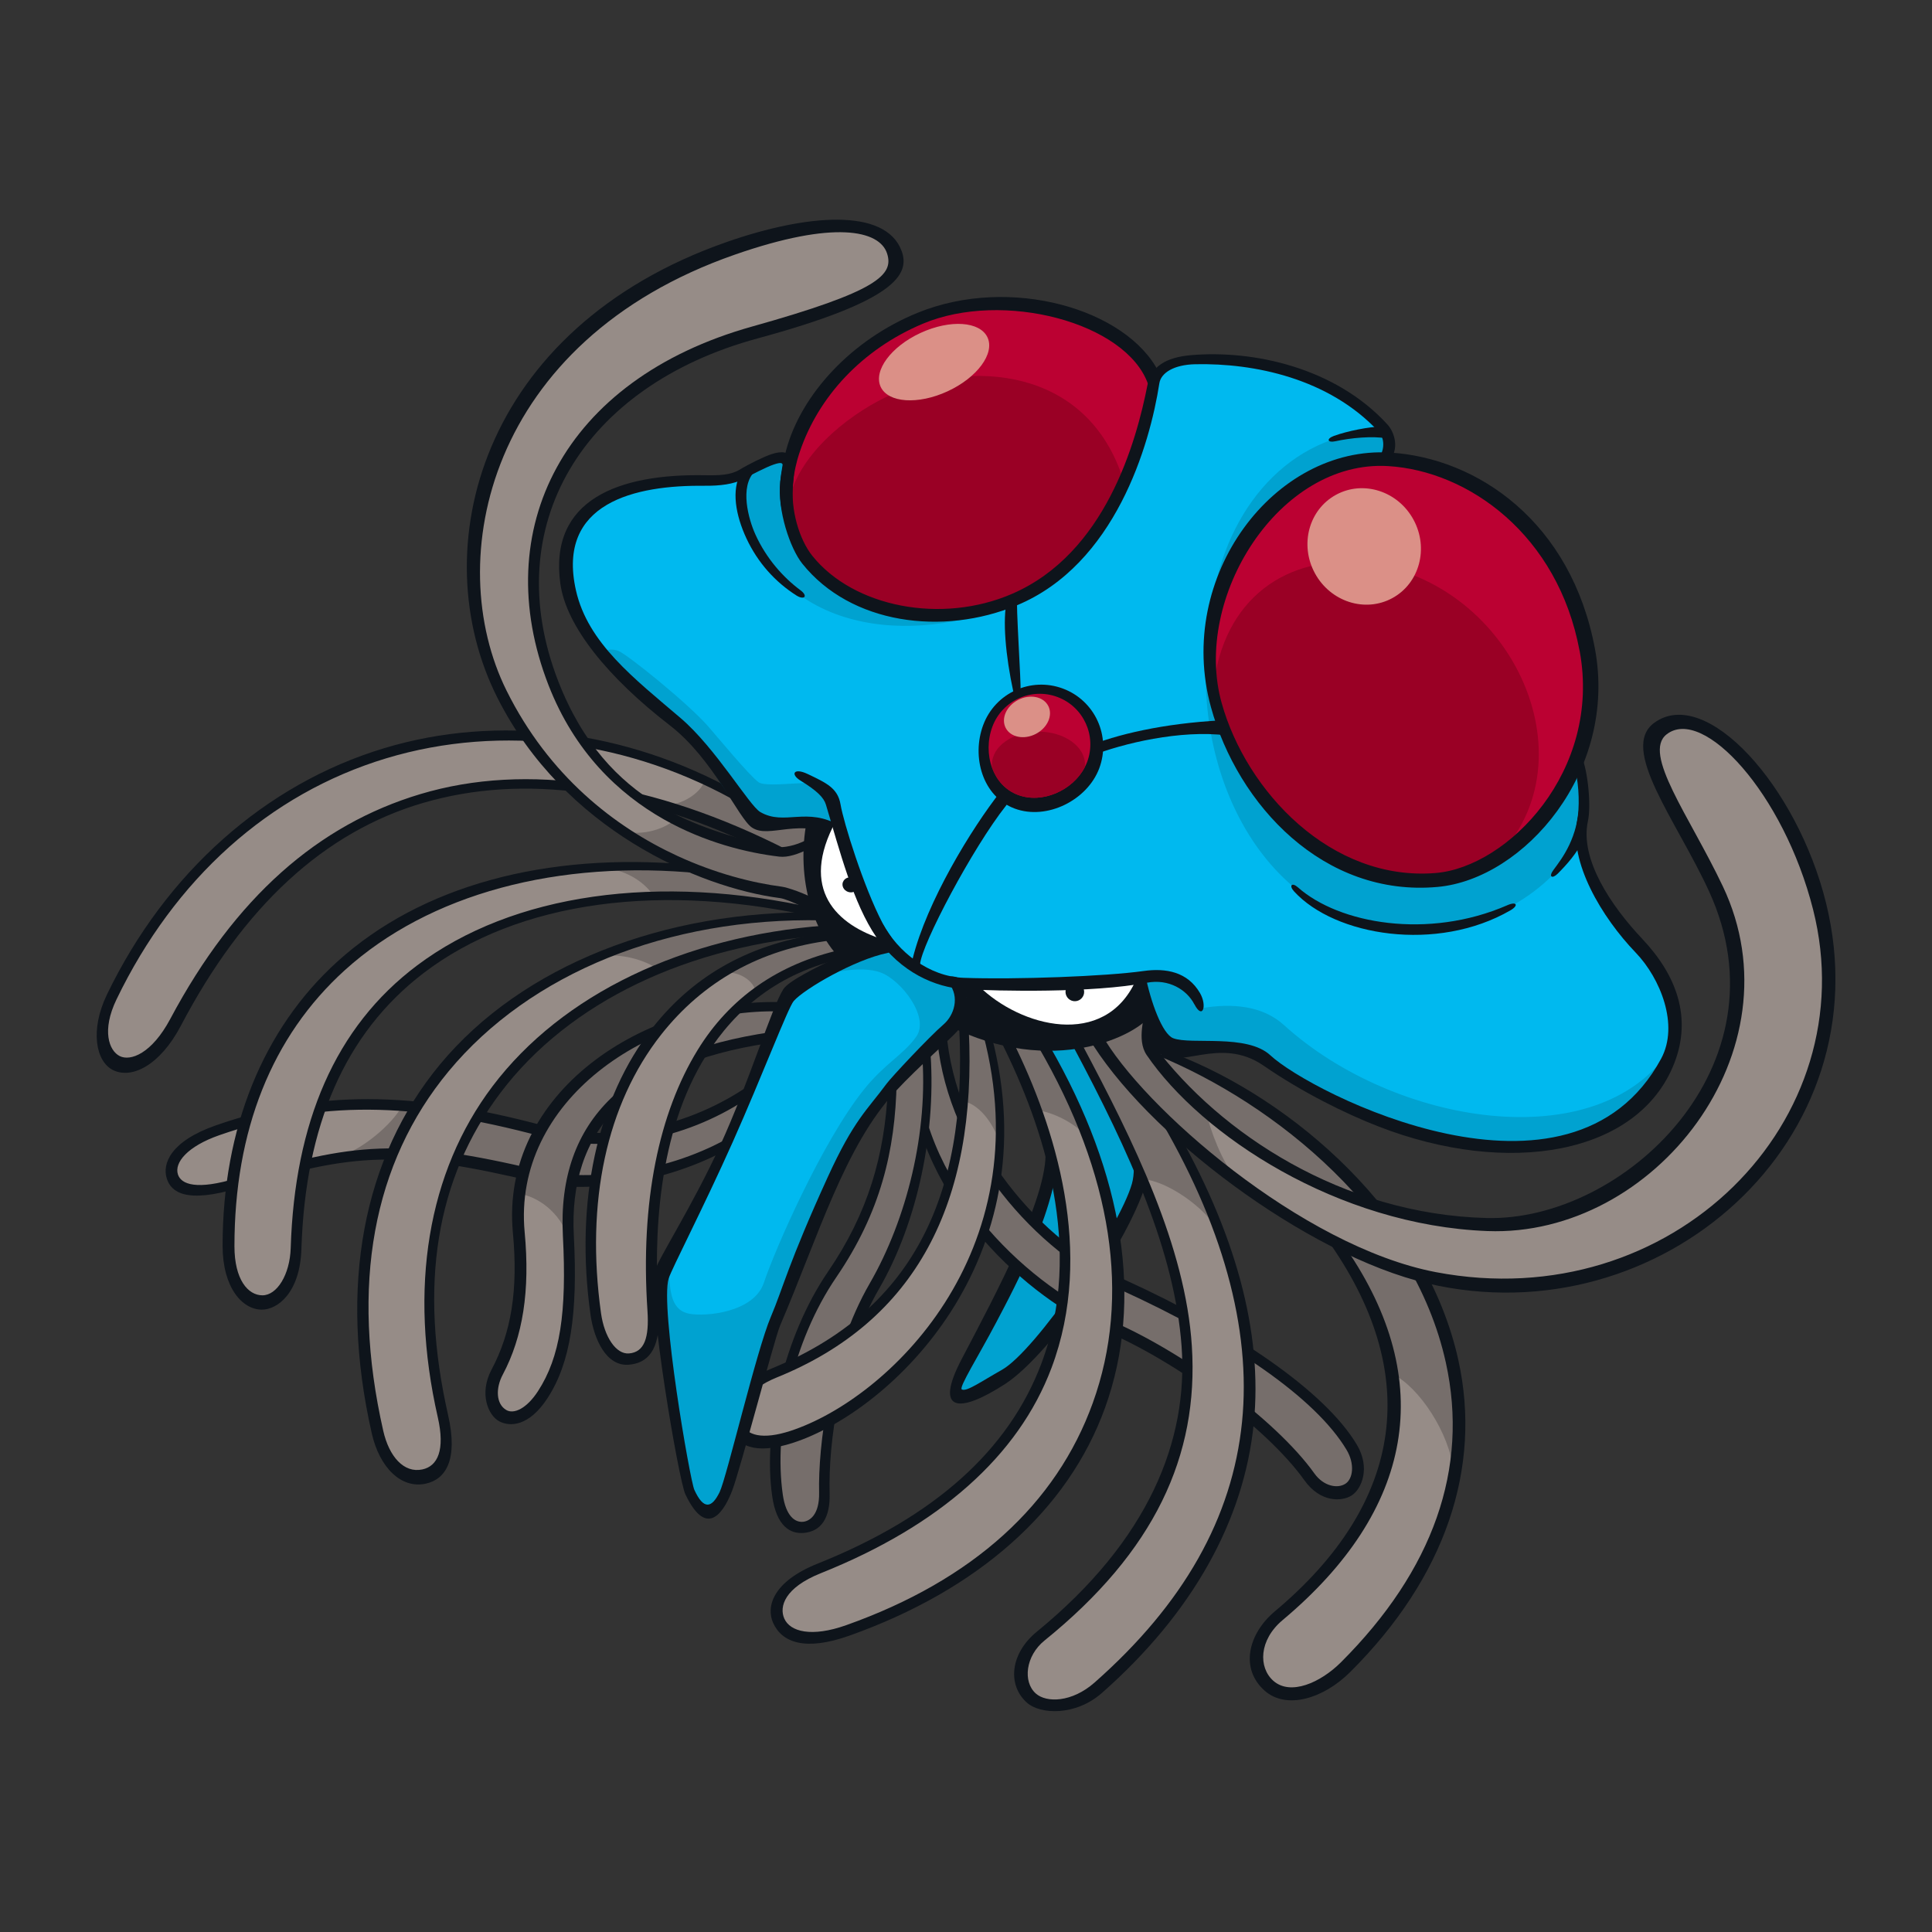 <svg width="800" height="800" viewBox="0 0 800 800" fill="none" xmlns="http://www.w3.org/2000/svg">
<rect x="0" y="0" width="800" height="800" fill="#333333" stroke="none"/>
<g clip-path="url(#clip0_42_64970)">
<path d="M588.367 528.104C598.655 546.986 604.785 567.189 604.549 587.352C604.115 625.53 586.416 665.226 552.653 694.436C540.492 704.941 528.015 701.984 523.423 695.421C518.831 688.858 517.648 679.771 531.307 667.492C556.93 644.491 577.625 614.611 577.625 584.711C577.625 554.811 565.149 529.859 553.973 515.076C567.691 522.053 577.053 525.503 588.387 528.104H588.367Z" fill="#968C87"/>
<path d="M576.62 568.963C587.46 574.225 600.272 593.265 601.908 609.368C606.697 588.219 604.214 558.773 588.446 527.907C575.969 524.3 561.502 518.703 554.604 515.096C561.502 525.286 574.314 549.588 576.62 568.963Z" fill="#766E6B"/>
<path d="M427.554 420.075C420.735 426.304 425.84 438.051 432.64 474.474C435.931 492.154 411.727 536.955 398.167 562.853C386.794 584.593 396.827 585.618 416.221 573.063C435.497 560.587 471.192 509.085 475.725 485.295C479.49 465.546 464.392 437.065 459.859 426.875C455.326 416.685 440.602 408.171 427.554 420.075Z" fill="#0E141B"/>
<path d="M434.926 419.307C426.845 423.762 437.488 436.297 438.316 473.332C438.887 498.265 420.183 533.013 412.614 547.382C405.065 561.731 396.925 574.542 398.266 575.33C400.158 576.454 406.425 571.96 414.881 567.21C428.678 559.464 463.426 508.652 468.708 490.145C473.025 475.047 458.893 438.387 452.27 428.748C445.963 419.544 442.455 415.149 434.886 419.307H434.926Z" fill="#00A2D0"/>
<path d="M389.554 429.004C387.662 431.152 380.113 440.238 377.748 443.55C381.157 489.828 419.513 530.845 452.014 545.942C488.694 562.991 524.901 586.604 543.842 614.119C546.799 618.415 554.21 618.75 557.817 616.898C561.423 615.045 564.833 606.865 560.694 600.598C541.457 571.368 490.212 541.724 461.534 530.47C425.327 516.259 391.387 463.91 389.573 429.004H389.554Z" fill="#766E6B"/>
<path d="M376.388 444.633C380.409 497.889 426.924 538.294 456.863 550.849C486.428 563.267 524.271 590.742 540.157 612.995C546.759 622.258 555.708 621.844 559.748 619.203C563.808 616.542 567.573 607.831 561.818 598.173C548.652 576.137 511.656 550.849 465.87 529.996C431.457 514.307 395.585 474.06 391.82 426.697L388.135 430.797C392.885 478.061 429.506 518.348 463.978 534.057C509.39 554.752 544.651 578.68 557.58 600.341C561.049 606.155 560.28 612.305 557.127 614.374C553.816 616.542 548.021 615.399 544.256 610.117C528.173 587.569 488.734 558.93 458.854 546.395C429.052 533.879 382.636 494.223 379.679 440.947L376.388 444.633Z" fill="#0E141B"/>
<path d="M369.607 449.521C367.4 475.144 358.274 509.616 344.241 528.085C330.207 546.553 315.642 592.536 323.033 623.342C324.511 629.492 328.887 632.547 332.651 632.212C338.072 631.719 340.949 627.284 341.284 619.164C342.506 588.613 348.676 555.856 362.472 532.204C376.269 508.552 387.228 467.851 383.286 435.33L369.627 449.561L369.607 449.521Z" fill="#766E6B"/>
<path d="M367.617 451.354C366.276 478.377 359.476 502.265 342.901 526.508C324.373 553.648 315.878 592.28 319.741 619.46C321.535 632.074 327.271 635.287 332.967 634.735C339.786 634.084 343.827 628.881 343.531 618.376C342.96 597.936 347.473 562.301 364.089 533.505C379.856 506.207 388.154 468.049 385.08 433.359L381.788 435.863C384.508 468.62 375.481 504.886 360.127 531.455C343.255 560.645 338.742 599.158 339.175 617.981C339.372 627.245 335.273 629.886 332.513 630.142C329.123 630.458 325.398 627.698 324.137 618.888C320.333 592.221 328.079 555.56 346.31 528.853C364.581 502.088 370.731 476.504 371.283 447.886L367.577 451.335L367.617 451.354Z" fill="#0E141B"/>
<path d="M567.435 498.343C542.029 467.714 507.872 443.983 475.784 433.951C484.003 448.083 522.753 485.532 567.435 498.343Z" fill="#766E6B"/>
<path d="M416.162 430.166C434.098 465.723 455.424 530.528 429.131 575.526C409.323 609.447 382.734 631.522 333.873 651.744C324.354 655.686 320.727 664.89 322.048 670.133C323.368 675.376 332.691 680.441 342.743 677.367C399.566 659.963 442.179 623.066 455.424 580.789C472.512 526.251 460.016 480.603 430.452 431.329L416.162 430.186V430.166Z" fill="#968C87"/>
<path d="M429.21 459.732C435.359 460.225 445.727 465.152 450.142 471.065C446.2 460.974 438.079 441.5 431.91 431.882L415.906 429.162C420.34 437.539 426.746 451.336 429.21 459.712V459.732Z" fill="#766E6B"/>
<path d="M429.88 433.3C460.686 486.32 468.354 536.994 452.507 580.907C437.409 622.791 402.956 654.287 350.39 672.952C336.002 678.057 327.172 675.652 324.768 670.232C322.58 665.324 324.807 657.46 339.885 651.429C389.022 631.778 421.661 602.903 435.399 566.44C453.374 518.683 436.976 466.649 419.394 431.191L414.546 431.349C432.127 466.433 449.097 517.107 431.22 564.588C417.719 600.459 387.031 628.073 338.505 647.487C319.958 654.918 317.16 665.344 320.116 671.967C323.762 680.146 333.4 683.793 351.652 677.308C404.888 658.406 442.258 625.412 457.592 582.878C473.577 538.59 465.377 486.497 434.689 433.222L429.919 433.3H429.88Z" fill="#0E141B"/>
<path d="M444.899 430.994C463.623 461.88 490.882 522.31 491.552 561.414C492.38 610.689 462.933 655.312 430.117 678.037C421.582 683.95 421.898 697.097 425.524 701.039C431.674 707.74 442.593 708.45 452.468 700.704C495.139 667.217 522.713 610.137 517.175 562.085C513.883 533.505 505.999 504.926 483.333 463.87L465.594 446.782L457.71 427.723L444.899 431.014V430.994Z" fill="#968C87"/>
<path d="M473.557 488.31C482.919 489.059 498.687 499.387 504.856 510.228C500.422 498.402 489.325 473.765 483.412 464.895C477.006 459.219 459.524 439.509 453.611 429.91L445.963 431.388C456.055 451.098 466.659 472.543 473.557 488.31Z" fill="#766E6B"/>
<path d="M549.44 513.085C588.741 568.115 582.139 621.765 527.917 667.197C516.84 676.48 513.351 690.908 523.64 700.053C532.568 707.996 547.903 703.502 559.117 692.327C598.458 653.143 613.714 607.89 603.878 563.227C590.574 502.777 535.545 455.316 486.447 436.395L479.056 436.927C527.996 456.972 585.174 502.797 598.695 564.232C608.353 608.126 593.373 650.207 555.333 688.247C546.74 696.84 534.323 702.241 527.247 695.973C521.038 690.454 521.255 679.101 531.11 670.843C585.41 625.333 595.088 571.9 557.304 516.811L549.42 513.125L549.44 513.085Z" fill="#0E141B"/>
<path d="M478.741 460.677C506.177 506.561 518.22 550.12 514.297 588.83C510.296 628.407 490.153 664.161 453.216 696.722C443.854 704.98 433.29 705.157 428.895 701.235C423.455 696.387 424.657 685.664 432.501 679.318C478.011 642.52 496.42 602.844 493.523 557.432C490.902 516.199 469.576 472.838 447.875 432.117L444.229 433.004C468.019 477.588 486.408 518.407 489.266 557.432C492.104 596.438 475.705 637.71 429.328 675.652C418.31 684.659 416.99 697.727 425.288 705.098C430.609 709.829 445.214 710.794 456.35 700.959C493.72 668.004 515.086 629.708 519.146 589.54C522.989 551.638 511.538 510.03 485.757 465.427L478.741 460.637V460.677Z" fill="#0E141B"/>
<path d="M475.114 418.518C469.536 421.475 462.303 426.067 457.71 427.723L464.609 445.127C509.863 493.12 580.641 547.539 655.144 528.736C710.509 514.742 758.818 464.501 757.142 412.448C755.506 361.655 738.122 324.936 707.375 301.58C702.25 297.677 692.179 298.387 687.33 301.915C683.723 304.536 683.152 312.893 686.009 319.654C696.85 345.277 726.75 381.089 718.196 419.523C709.208 459.929 685.339 490.814 645.604 502.64C583.873 521.009 506.709 474.199 482.348 442.525C475.784 433.991 474.464 430.364 475.114 418.538V418.518Z" fill="#968C87"/>
<path d="M511.499 487.325C506.571 482.398 500.422 466.394 499.909 461.466C492.774 455.06 480.199 441.756 477.479 435.843C474.759 429.93 475.016 423.525 476.257 418.854C471.33 422.047 462.697 427.723 453.591 429.93C467.151 448.655 490.054 473.056 511.499 487.325Z" fill="#766E6B"/>
<path d="M478.268 433.439C505.132 469.213 555.865 502.857 615.645 504.355C672.055 505.774 740.901 441.501 707.67 369.047C694.228 339.739 670.301 309.898 685.044 299.255C706.488 283.763 744.173 325.567 756.097 373.797C780.419 472.287 687.547 554.004 591.264 531.476C541.004 519.709 473.813 469.075 450.418 429.162L456.094 428.177C472.848 458.234 539.033 516.181 594.556 526.765C692.494 545.411 772.87 463.871 750.756 376.596C738.556 328.425 705.187 292.356 690.129 304.064C679.919 312.007 699.53 337.827 713.367 366.958C745.671 434.957 685.044 512.397 615.901 509.756C553.934 507.391 497.465 470.1 474.799 436.849C470.404 430.404 474.464 420.234 473.478 419.228L478.287 433.4L478.268 433.439Z" fill="#0E141B"/>
<path d="M309.473 452.832C277.937 471.32 247.88 477.391 209.702 464.658C175.702 453.325 118.169 454.606 83.066 471.064C75.182 474.769 69.762 481.904 71.477 487.068C73.191 492.232 81.864 494.597 91.423 491.759C138.49 477.726 158.338 472.325 206.489 483.875C244.903 493.08 276.676 488.073 300.86 473.271L309.493 452.812L309.473 452.832Z" fill="#968C87"/>
<path d="M166.655 457.603C162.713 465.487 149.252 476.663 140.047 478.949C162.378 475.342 190.741 479.166 214.944 484.862C242.873 491.425 269.797 490.775 300.682 474.357L310.537 452.025C295.203 465.704 253.201 476.268 227.105 469.114C210.352 464.521 189.657 459.259 166.655 457.623V457.603Z" fill="#766E6B"/>
<path d="M301.195 471.459C273.739 486.655 241.494 489.001 223.124 484.625C166.064 471.025 146.177 473.134 98.164 487.818C81.371 492.963 75.024 490.4 73.684 486.34C72.068 481.373 77.685 474.652 90.772 470.079C132.104 455.652 170.361 456.125 224.228 470.572C251.703 477.944 283.377 471.912 308.704 455.396L310.478 449.246C285.308 466.67 253.004 473.607 225.213 466.157C170.873 451.572 131.178 451.394 89.373 465.999C70.57 472.563 67.062 481.925 69.092 488.094C70.865 493.534 76.897 498.619 99.228 491.8C146.768 477.254 165.709 476.111 222.257 489.592C240.508 493.948 272.221 491.129 299.736 476.722L301.195 471.499V471.459Z" fill="#0E141B"/>
<path d="M341.422 379.099C290.512 377.128 216.6 394.866 176.195 452.36C147.675 492.923 144.206 553.038 157.471 597.227C160.427 607.082 169.632 613.33 175.86 611.359C182.108 609.388 186.799 601.485 184.079 589.678C172.253 538.433 179.191 489.533 199.512 459.258C230.397 413.275 288.029 386.628 346.015 384.696L341.422 379.118V379.099Z" fill="#968C87"/>
<path d="M248.628 395.93C257.261 394.708 266.86 397.408 272.517 401.35C293.705 391.259 330.661 384.833 343.965 385.346L341.501 379.925C319.82 377.462 277.444 383.631 248.628 395.93Z" fill="#766E6B"/>
<path d="M341.758 383.237C283.121 387.672 232.723 411.698 203.946 449.797C177.121 485.314 169.099 533.367 181.28 586.859C184.375 600.44 181.221 607.121 174.874 608.461C167.286 610.078 161.137 603.219 158.693 592.457C145.053 532.342 154.356 481.491 185.794 443.569C219.399 403.026 276.439 379.788 340.476 381.089L339.412 377.817C275.02 376.713 216.068 399.892 182.187 440.77C150.296 479.263 140.126 532.717 153.943 593.521C157.136 607.614 166.044 616.523 176.195 614.374C184.414 612.64 189.814 604.736 185.557 585.992C173.357 532.401 180.452 487.975 207.238 452.498C235.679 414.832 284.914 391.377 343.098 387.081L341.777 383.237H341.758Z" fill="#0E141B"/>
<path d="M284.914 358.719C235.64 355.427 176.037 365.144 138.411 402.416C106.225 434.287 92.073 484.192 94.715 520.34C95.7 533.801 102.914 539.064 107.861 539.064C114.424 539.064 121.402 533.466 122.643 518.034C127.512 457.248 142.944 429.063 163.699 409.965C209.032 368.239 279.001 363.311 341.422 379.079L338.801 374.487C332.553 372.181 326.147 369.481 321.397 368.909C316.627 368.337 294.454 363.331 284.934 358.719H284.914Z" fill="#968C87"/>
<path d="M249.121 359.21C260.454 360.196 267.846 366.345 270.802 371.273C288.541 369.538 324.768 374.229 339.038 378.171L338.052 374.978C331.646 372.258 327.212 369.558 322.521 369.302C317.83 369.046 295.42 364.138 285.821 358.954C279.159 358.718 259.962 358.718 249.121 359.191V359.21Z" fill="#766E6B"/>
<path d="M338.17 376.22C272.418 361.399 212.264 370.091 172.726 399.754C138.726 425.258 121.993 464.934 120.377 516.771C120.022 527.907 114.661 536.363 108.669 536.363C102.677 536.363 97.08 529.839 97.08 516.042C97.08 468.147 112.512 429.122 142.787 401.725C177.634 370.189 230.968 355.742 290.492 361.694L284.816 357.989C226.041 352.825 174.382 366.76 139.712 398.157C108.965 425.988 92.172 467.26 92.172 515.805C92.172 533.268 100.371 542.295 108.432 542.295C114.917 542.295 124.24 535.338 124.811 517.165C126.408 466.018 142.846 427.919 175.19 403.085C214.393 373.008 274.488 364.887 340.634 380.419L338.17 376.24V376.22Z" fill="#0E141B"/>
<path d="M339.038 340.743C335.096 340.507 327.961 339.994 324.492 340.743C321.023 341.492 316.115 341.729 313.651 339.758C311.188 337.787 306.753 331.874 305.018 328.681C260.592 304.871 193.697 295.056 137.721 319.969C98.637 337.373 57.148 380.931 43.114 420.489C39.507 430.679 44.75 439.213 49.362 440.199C56.458 441.717 66.175 435.133 70.392 427.052C95.365 379.098 124.259 353.476 148.581 340.98C204.912 312.046 273.088 325.862 320.707 352.155C322.678 353.239 329.912 352.806 337.126 347.878L339.018 340.743H339.038Z" fill="#968C87"/>
<path d="M291.734 323.24C290.256 328.404 282.115 333.588 275.217 333.332C285.821 336.288 312.902 346.636 321.772 353.041C327.192 352.549 332.119 350.834 336.791 349.1L338.762 341.216C333.834 341.216 327.428 341.038 323.743 341.216C318.322 341.452 313.888 341.452 310.931 337.274C307.975 333.095 302.298 327.911 291.714 323.24H291.734Z" fill="#766E6B"/>
<path d="M175.288 332.445C216.699 320.363 264.712 326.67 318.342 353.239L326.305 352.095C270.585 323.634 218.078 315.632 174.066 328.818C131.808 341.472 97.356 371.529 70.511 421.908C62.824 436.335 53.994 439.528 49.579 437.301C45.125 435.074 42.05 426.697 48.219 413.886C72.304 363.921 111.409 328.68 159.875 314.016C207.849 299.529 261.381 306.605 307.127 333.075L304.999 327.813C259.39 302.446 206.489 295.469 158.988 309.838C109.911 324.659 68.678 361.26 44.297 411.796C37.103 426.717 39.764 439.587 46.761 443.076C54.447 446.919 66.175 441.342 74.965 424.608C100.805 375.392 134.193 344.428 175.328 332.425L175.288 332.445Z" fill="#0E141B"/>
<path d="M335.509 349.85C331.232 351.486 325.733 353.397 322.777 353.043C262.918 345.908 224.366 300.003 221.035 248.088C216.285 174.176 277.582 146.503 338.604 130.42C356.658 125.67 373.628 115.362 371.815 108.148C368.799 96.243 356.914 92.38 344.142 93.543C277.07 99.673 186.681 154.23 196.89 250.315C203.572 313.189 266.21 360.493 316.627 368.338C327.704 370.072 337.323 374.487 342.25 378.429C336.83 371.294 335.194 357.97 335.509 349.85Z" fill="#968C87"/>
<path d="M256.67 343.622C264.14 346.657 274.744 343.622 279.001 339.68C290.985 345.435 318.421 353.989 323.506 353.063C326.226 352.57 332.868 350.855 336.81 349.121C335.588 355.783 335.588 368.338 338.032 374.98C333.341 371.787 325.694 368.929 323.013 368.574C299.362 365.381 271.354 355.842 256.65 343.602L256.67 343.622Z" fill="#766E6B"/>
<path d="M334.445 351.722C330.72 353.555 326.266 355.151 322.718 354.718C309.236 353.121 291.813 348.824 275 339.344C256.02 328.622 237.867 311.277 227.125 283.703C202.113 219.39 233.176 157.146 311.365 135.229C363.438 120.644 370.238 113.844 367.301 104.915C364.168 95.356 345.463 91.079 304.269 105.447C201.837 141.181 182.916 231.925 209.741 285.95C227.263 321.231 254.561 342.478 280.637 354.481C296.267 361.675 311.463 365.558 323.841 367.174C325.871 367.43 333.539 369.914 338.151 372.752L341.797 382.193C339.353 378.35 326.581 372.358 322.994 371.885C289.467 367.529 233.511 343.522 205.976 288.946C175.012 227.609 198.605 135.899 301.037 100.165C333.874 88.714 366.592 85.876 373.313 103.851C377.038 113.804 370.356 124.743 313.671 140.137C241.297 159.787 206.174 217.833 231.185 282.146C251.408 334.121 291.024 342.813 316.687 350.145C325.95 352.786 336.337 347.701 339.924 343.168L334.465 351.682L334.445 351.722Z" fill="#0E141B"/>
<path d="M323.999 416.822C282.234 413.807 208.933 447.668 214.649 508.65C216.58 529.306 215.082 550.672 205.878 568.095C203.04 573.456 201.818 583.272 207.928 586.13C214.018 588.988 221.961 583.765 226.159 575.467C236.093 555.836 237.453 533.505 235.324 509.636C230.456 454.902 283.456 432.393 318.5 430.008L323.979 416.822H323.999Z" fill="#968C87"/>
<path d="M235.502 513.086C233.61 489.06 240.508 464.955 259.922 451.887C280.322 438.13 294.513 432.631 318.598 429.93L323.822 416.902C300.86 415.385 263.608 426.146 245.83 441.835C228.052 457.524 219.557 470.749 215.28 494.401C222.178 495.387 232.033 501.635 235.502 513.106V513.086Z" fill="#766E6B"/>
<path d="M318.973 427.428C260.395 436.1 230.574 463.181 233.077 511.667C234.733 543.676 231.934 561.947 222.749 576.079C218.059 583.293 212.757 585.698 209.623 583.845C205.385 581.342 205.168 574.877 208.184 569.2C216.501 553.551 219.537 534.472 217.25 510.189C212.185 456.125 268.397 417.533 322.797 418.795L324.137 414.971C266.702 413.177 206.942 452.518 212.382 510.505C214.609 534.334 211.653 551.856 203.552 567.111C198.25 577.084 202.192 586.052 206.627 588.477C211.002 590.881 219.005 590.802 226.731 578.917C236.192 564.352 239.306 544.169 237.611 511.648C235.364 468.424 260.06 440.791 318.066 432L318.953 427.408L318.973 427.428Z" fill="#0E141B"/>
<path d="M344.458 387.791C307.896 391.28 261.992 417.632 248.865 478.22C243.938 500.945 243.544 535.221 249.358 553.61C250.836 558.301 256.493 563.701 262.169 562.479C267.846 561.257 270.96 555.344 270.546 546.219C269.56 524.774 270.546 496.708 274.488 477.983C286.018 423.21 316.864 402.1 351.12 394.453L344.458 387.791Z" fill="#968C87"/>
<path d="M297.588 403.244C305.452 400.918 312.823 406.575 312.823 411.009C320.885 405.471 339.708 396.345 351.159 394.808L346.783 387.141C336.574 388.067 311.069 394.808 297.588 403.244Z" fill="#766E6B"/>
<path d="M292.562 436.829C304.427 418.046 322.087 402.83 349.562 396.759L347.986 393.31C322.363 399.183 302.2 413.059 288.876 434.779C272.97 460.698 265.066 497.279 268.102 542.769C268.851 553.925 266.84 559.917 260.454 560.429C255.074 560.863 250.245 553.59 248.865 543.755C242.44 497.693 251.151 457.15 273.739 428.452C291.083 406.437 314.893 393.034 344.044 389.407L342.506 386.273C311.444 390.255 287.752 403.322 270.211 425.575C247.229 454.745 237.985 497.654 244.509 544.327C245.928 554.457 251.013 565.85 260.356 565.101C267.53 564.529 273.798 559.838 272.674 542.927C270.644 512.436 272.162 469.055 292.542 436.829H292.562Z" fill="#0E141B"/>
<path d="M574.353 190.26C575.319 185.707 575.654 180.188 570.786 174.984C565.917 169.781 549.676 157.679 530.637 152.752C512.07 147.943 496.598 146.898 486.94 150.13C484.023 151.096 480.534 153.323 478.406 155.393L327.29 190.22C323.92 187.993 316.115 191.245 312.547 193.847C308.98 196.448 302.811 199.109 296.957 199.05C262.248 198.715 241.415 205.653 235.561 224.062C231.008 238.352 240.114 261.747 251.802 273.435C263.49 285.123 278.43 297.481 284.934 304.301C291.438 311.12 307.344 332.229 309.295 335.817C311.247 339.404 316.765 341.335 322.619 341.02C328.473 340.705 341.462 340.054 347.946 344.588C353.465 361.479 359.654 378.173 364.187 385.19C370.691 395.261 384.015 406.398 399.271 406.949C416.812 407.6 455.385 407.442 471.823 405.077C474.306 414.084 478.189 425.142 480.475 428.709C482.742 432.277 485.639 434.957 492.813 434.228C505.802 432.927 515.026 432.237 525.611 439.747C553.539 459.555 601.237 479.206 636.695 474.495C658.79 471.578 686.561 458.924 692.573 433.242C694.839 423.506 690.621 403.362 678.283 391.024C665.945 378.686 652.503 359.685 654.887 338.083C655.538 332.229 656.188 322.808 652.936 315.673L574.333 190.299L574.353 190.26Z" fill="#00B9EF"/>
<path d="M561.187 191.52C517.155 201.611 486.467 259.105 508.621 305.837C529.651 350.184 573.919 378.31 613.083 358.719C660.288 335.126 669.414 277.613 644.954 235.532C628.535 207.288 592.723 184.287 561.187 191.52Z" fill="#BB0132"/>
<path d="M502.393 285.141C506.335 247.692 533.14 229.303 565.799 233.245C627.077 240.636 661.214 317.327 617.38 357.417C566.745 379.827 510.493 341.077 502.412 285.141H502.393Z" fill="#9A0025"/>
<path d="M433.901 242.923C390.303 267.502 334.504 266.004 313.336 225.855C309.177 217.971 304.506 207.84 307.955 195.955C312.883 193.255 315.169 192.171 319.348 190.929C326.344 188.879 331.075 190.081 328.966 199.798C319.899 241.406 373.55 273.789 433.921 242.923H433.901Z" fill="#00A2D0"/>
<path d="M573.998 178.374C537.042 178.157 509.725 206.756 502.452 246.294C523.265 198.183 552.988 189.865 573.683 190.2C575.536 187.401 575.654 181.666 574.018 178.374H573.998Z" fill="#00A2D0"/>
<path d="M499.929 266.574C494.213 323.22 525.65 386.666 588.465 385.661C612.787 385.267 643.18 370.524 654.513 345.946C653.527 341.018 658.77 325.881 652.857 314.371C646.609 338.357 616.729 363.645 591.757 364.296C550.682 365.38 504.699 333.095 499.948 266.574H499.929Z" fill="#00A2D0"/>
<path d="M497.13 417.532C510.276 415.226 522.851 416.468 531.622 424.431C577.605 466.157 661.372 479.283 691.272 434.936C687.409 458.49 657.233 474.336 629.521 474.691C603.563 475.026 558.408 465.703 526.044 440.534C520.131 435.941 511.262 432.985 504.364 433.635C497.465 434.286 486.329 434.917 484.003 433.3C478.741 429.693 474.148 414.911 471.842 405.056C481.362 402.1 492.873 406.692 497.13 417.532Z" fill="#00A2D0"/>
<path d="M457.159 216.493C472.118 193.039 475.548 169.347 477.854 156.418C466.935 131.978 417.01 114.869 381.828 131.386C354.569 144.198 336.16 161.286 327.29 190.181C323.762 202.46 324.393 217.42 332.947 229.798C342.309 243.318 359.595 254.592 385.592 254.73C414.467 254.888 441.529 240.934 457.139 216.474L457.159 216.493Z" fill="#BB0132"/>
<path d="M248.688 272.37C251.408 277.277 288.344 308.064 291.182 312.893C294.02 317.702 307.896 339.521 312.153 341.216C316.411 342.911 336.515 338.949 341.895 341.492C347.276 344.034 343.59 330.159 343.315 325.901C343.039 321.644 318.106 326.749 314.124 323.911C310.163 321.073 296.543 304.497 293.153 300.673C284.658 291.035 259.725 270.931 256.039 269.512C252.354 268.093 247.249 269.788 248.668 272.35L248.688 272.37Z" fill="#00A2D0"/>
<path d="M407.135 300.181C402.188 313.446 406.898 329.864 420.163 334.811C433.428 339.759 450.24 331.382 455.187 318.117C460.135 304.853 453.394 290.07 440.129 285.123C426.845 280.176 412.082 286.917 407.135 300.201V300.181Z" fill="#0E141B"/>
<path d="M505.664 298.289C481.934 299.531 462.106 304.104 449.689 309.386C447.304 310.391 449.097 314.097 451.916 312.973C464.767 307.868 488.891 302.074 507.971 304.518L505.664 298.27V298.289Z" fill="#0E141B"/>
<path d="M419.611 286.502C416.359 271.463 415.078 256.543 416.95 248.699C417.423 246.728 421.838 244.362 421.208 246.964C420.577 249.566 422.923 284.078 422.568 285.753C422.213 287.428 420.518 290.661 419.611 286.502Z" fill="#0E141B"/>
<path d="M414.506 327.517C402.03 343.384 383.799 373.402 377.945 396.837C376.841 401.232 380.625 404.523 380.98 399.281C381.552 391.16 402.819 350.932 416.596 333.568C421.05 327.931 418.645 322.235 414.487 327.517H414.506Z" fill="#0E141B"/>
<path d="M331.41 228.83C346.113 253.408 400.611 274.971 448.25 227.707C453.236 222.76 461.475 209.317 465.141 198.694C450.004 151.233 401.104 149.4 369.943 162.999C353.524 170.154 332.868 185.863 327.35 204.646C326.443 214.343 327.862 222.937 331.41 228.83Z" fill="#9A0025"/>
<path d="M381.197 137.85C368.977 143.487 361.586 153.48 364.66 160.162C367.735 166.843 380.152 167.671 392.372 162.034C404.592 156.397 412.003 146.404 408.909 139.722C405.814 133.041 393.417 132.213 381.197 137.85Z" fill="#DB9087"/>
<path d="M575.516 187.4C611.881 189.568 650.689 216.255 660.446 268.723C669.847 319.377 631.157 363.961 595.344 367.252C548.159 371.589 512.563 333.411 501.427 292.808C486.546 238.528 527.838 184.562 575.516 187.4ZM654.08 269.551C645.151 221.479 608.057 194.969 574.747 192.998C529.651 190.317 493.681 247.535 505.862 291.094C516.071 327.714 551.214 365.065 594.477 361.497C624.278 359.053 663.323 319.239 654.099 269.551H654.08Z" fill="#0E141B"/>
<path d="M585.292 215.172C591.717 226.998 587.795 241.544 576.521 247.674C565.247 253.804 550.898 249.191 544.473 237.366C538.048 225.54 541.97 210.994 553.244 204.864C564.518 198.734 578.867 203.346 585.292 215.172Z" fill="#DB9087"/>
<path d="M437.863 288.612C427.022 284.571 414.96 290.07 410.919 300.911C408.85 306.469 408.869 312.697 410.821 317.999C412.673 323.025 416.28 327.203 421.563 329.174C431.654 332.939 444.229 327.263 449.176 317.703C449.551 316.994 449.866 316.284 450.162 315.535C454.202 304.695 448.703 292.652 437.863 288.612Z" fill="#BB0132"/>
<path d="M430.018 302.959C419.375 302.959 410.742 309.049 410.742 316.559C410.742 317.032 410.762 317.505 410.821 317.998C412.673 323.024 416.28 327.202 421.563 329.173C431.654 332.938 444.229 327.261 449.176 317.702C449.216 317.327 449.275 316.933 449.275 316.559C449.275 309.049 440.642 302.959 430.018 302.959Z" fill="#9A0025"/>
<path d="M428.895 303.906C424.026 306.429 418.448 305.305 416.438 301.422C414.428 297.52 416.734 292.336 421.602 289.813C426.47 287.29 432.048 288.414 434.059 292.297C436.069 296.199 433.763 301.383 428.895 303.906Z" fill="#DB9087"/>
<path d="M291.813 201.139C298.041 201.218 303.915 200.509 308.073 198.262C310.971 196.685 317.416 193.334 320.392 192.349C326.128 190.437 323.703 192.999 323.053 199.543C321.87 211.408 327.153 227.078 332.218 233.404C352.302 258.495 390.382 263.403 421.07 250.65C461.731 233.759 476.119 184.307 480.061 158.724C480.732 154.368 486.112 150.998 494.982 150.82C519.363 150.308 550.169 156.654 570.707 178.552C573.249 181.252 573.368 185.352 571.535 188.9L576.304 189.392C579.103 184.8 577.349 178.887 574.491 175.753C552.889 152.121 518.909 144.868 493.247 147.056C482.584 147.962 476.612 151.944 475.154 159.374C470.463 183.203 457.73 229.147 419.119 245.881C389.889 258.554 353.426 251.459 336.337 230.113C331.035 223.49 327.231 211.113 328.414 200.134C329.38 191.265 328.769 184.958 319.426 188.072C316.273 189.116 310.064 192.171 306.28 194.477C302.555 196.744 297.824 196.882 291.99 196.784C256.177 196.133 227.303 206.816 232.013 241.584C234.418 259.343 251.822 280.629 277.366 300.359C295.499 314.353 305.708 338.891 311.385 342.676C318.717 347.564 330.424 338.123 349.168 346.834C352.44 348.352 349.976 343.228 348.045 342.084C334.071 333.767 324.925 342.144 314.794 336.231C310.261 333.589 296.366 309.76 281.879 297.382C262.623 280.944 243.405 266.339 238.478 244.422C230.358 208.196 262.898 200.785 291.813 201.159V201.139Z" fill="#0E141B"/>
<path d="M571.87 176.658C567.179 176.658 557.876 178.472 552.337 180.502C549.085 181.704 549.657 183.439 552.988 182.709C559.295 181.33 568.302 180.423 574.57 181.566L571.85 176.639L571.87 176.658Z" fill="#0E141B"/>
<path d="M312.508 195.205C306.181 201.552 309.926 215.033 312.843 221.419C317.357 231.333 324.334 239.119 331.449 244.401C334.761 246.865 333.006 248.619 329.774 246.569C321.062 241.03 313.809 233.068 309.079 222.937C304.585 213.299 302.791 202.872 306.773 195.875L312.488 195.205H312.508Z" fill="#0E141B"/>
<path d="M624.101 374.86C591.343 389.091 554.486 382.547 537.437 367.43C534.934 365.222 533.613 366.681 535.86 369.125C552.791 387.612 595.029 394.531 625.441 376.949C628.871 374.978 628.181 373.067 624.081 374.86H624.101Z" fill="#0E141B"/>
<path d="M654.079 331.756C653.429 347.07 646.925 355.25 643.259 360.217C641.11 363.114 642.707 364.06 645.033 361.754C648.6 358.187 653.252 353.023 655.518 347.8L654.06 331.776L654.079 331.756Z" fill="#0E141B"/>
<path d="M323.289 208.274C322.245 200.095 323.979 192.152 325.576 186.219C331.745 163.513 352.342 140.709 380.172 129.435C418.271 114.002 466.462 127.838 479.805 154.052L475.43 159.157C466.442 133.436 415.196 120.112 382.123 134.047C356.914 144.671 338.86 164.302 331.193 187.047C330.562 188.899 325.773 202.302 329.557 216.769C329.557 216.769 324.433 217.498 323.25 208.294L323.289 208.274Z" fill="#0E141B"/>
<path d="M680.057 388.797C667.127 375.138 654.08 355.763 657.529 339.995C658.83 334.043 657.746 319.95 654.789 312.736L652.325 318.984C653.961 325.725 654.06 334.693 653.074 339.68C649.625 356.926 663.166 379.75 677.337 394.493C687.488 405.057 695.372 424.432 687.823 438.406C650.433 507.548 542.758 452.578 526.045 436.987C516.347 427.96 493.188 432.73 485.817 429.911C481.264 428.157 476.474 414.873 474.208 403.54C474.208 403.54 467.664 401.805 468.236 404.111C471.35 416.548 474.937 431.212 479.293 435.568C487.61 443.886 504.797 428.551 523.226 441.264C539.309 452.361 557.166 461.151 570.766 466.434C624.357 487.287 678.303 478.279 693.223 440.417C700.733 421.337 694.189 403.737 680.057 388.816V388.797Z" fill="#0E141B"/>
<path d="M398.916 423.268C401.873 449.639 396.709 496.194 378.713 522.309C360.718 548.425 337.559 562.912 318.598 569.377C307.758 573.082 302.831 581.695 304.309 588.594C305.787 595.492 312.429 600.183 325.241 595.729C358.077 584.356 386.4 556.762 399.645 528.952C414.822 497.081 418.133 459.967 408.751 427.446L398.896 423.268H398.916Z" fill="#968C87"/>
<path d="M398.916 455.966C405.164 457.287 410.742 464.185 413.698 472.384C414.447 462.451 412.476 438.799 409.007 429.18L399.153 425.002C399.901 432.886 399.645 445.776 398.916 455.966Z" fill="#766E6B"/>
<path d="M397.142 424.668C401.123 497.713 375.855 543.459 319.919 566.5C305.787 572.314 298.967 580.79 302.377 591.019C304.92 598.627 312.449 602.667 328.552 597.385C369.154 584.121 434.65 521.561 410.702 429.379L407.174 428.433C431.004 518.92 367.42 579.39 327.33 592.497C315.839 596.262 308.98 594.429 307.285 589.324C305.156 582.938 309.414 575.33 321.634 570.383C378.97 547.184 404.691 498.442 401.143 426.166L397.162 424.668H397.142Z" fill="#0E141B"/>
<path d="M470.877 403.993C470.877 403.993 398.285 413.276 380.901 401.568C369.607 393.96 353.702 362.661 348.597 347.169C345.581 337.531 334.051 339.995 334.051 339.995C329.518 363.804 336.495 388.54 352.184 400.819C367.853 413.099 392.609 424.629 392.609 424.629C436.049 446.546 471.409 428.669 476.987 419.721L470.877 404.012V403.993Z" fill="#0E141B"/>
<path d="M470.305 405.982C457.336 434.404 422.568 425.337 405.203 408.19C404.514 407.52 405.972 407.559 408.239 407.283C410.505 407.007 469.319 405.844 470.305 405.982C471.29 406.12 471.074 404.307 470.305 405.982Z" fill="white"/>
<path d="M346.113 339.975C330.759 368.278 346.448 383.06 365.922 389.092C366.828 389.367 351.612 352.471 346.113 339.975Z" fill="white"/>
<path d="M441.45 409.373C440.701 411.364 441.726 413.591 443.716 414.34C445.707 415.089 447.934 414.064 448.683 412.074C449.432 410.083 448.407 407.856 446.417 407.107C444.426 406.358 442.199 407.383 441.469 409.373H441.45Z" fill="#0E141B"/>
<path d="M349.03 365.223C348.439 366.82 349.346 368.633 351.08 369.283C352.815 369.934 354.687 369.165 355.298 367.569C355.889 365.972 354.983 364.159 353.248 363.508C351.514 362.858 349.641 363.627 349.05 365.243L349.03 365.223Z" fill="#0E141B"/>
<path d="M326.877 411.383C324.984 413.65 290.748 499.841 274.527 527.849C271.63 532.835 276.794 590.822 284.106 614.828C285.998 621.056 289.842 625.609 292.956 625.885C296.996 626.26 300.051 620.426 302.16 614.099C315.228 574.738 318.185 556.704 320.234 551.441C333.795 516.575 345.305 472.563 371.835 446.762C377.984 440.79 394.58 424.55 398.64 418.558C402.759 412.487 398.266 405.116 385.375 403.677C377.57 402.81 373.49 394.393 369.607 391.476C366.336 389.013 328.749 409.117 326.857 411.383H326.877Z" fill="#00B9EF"/>
<path d="M335.943 405.708C342.743 402.692 356.343 399.657 364.66 402.692C372.978 405.708 385.119 421.081 379.423 429.222C374.141 436.77 366.414 440.259 357.604 451.316C340.279 473.037 320.885 517.423 316.312 531.121C312.193 543.499 292.167 545.293 285.328 543.972C273.621 541.706 279.573 523.159 274.744 522.824C267.077 522.272 280.617 625.078 291.99 626.28C302.791 627.424 312.626 569.063 320.077 549.905C325.201 536.739 347.513 483.246 353.229 472.327C357.387 464.404 385.02 433.341 391.978 428.118C399.251 422.658 401.813 409.177 395.802 406.831C368.346 396.168 373.628 396.286 367.873 389.25C364.838 385.545 326.738 409.788 335.943 405.688V405.708Z" fill="#00A2D0"/>
<path d="M392.944 407.166C397.438 412.783 395.151 420.372 390.677 424.215C384.646 429.418 368.996 446.172 367.124 448.734C359.082 459.653 353.623 463.595 342.763 487.385C326.384 523.257 324.275 533.309 319.209 545.214C313.158 559.424 300.938 611.715 297.982 617.844C294.789 624.388 291.419 625.452 287.516 616.918C285.703 612.956 273.285 541.252 276.873 529.426C278.075 525.464 291.419 499.802 303.481 472.721C315.543 445.659 326.344 417.179 328.67 414.498C332.987 409.531 353.997 397.311 367.4 394.631C372.584 393.586 367.656 387.338 367.656 387.338C367.656 387.338 328.434 403.185 324.373 409.59C319.446 417.356 310.241 448.044 298.1 474.534C286.629 499.546 272.655 521.03 271.157 526.233C268.062 536.935 281.012 612.937 283.791 618.731C293.173 638.481 300.406 624.427 303.185 617.194C306.477 608.66 320.727 554.241 322.994 548.958C338.781 512.141 349.799 474.436 370.928 451.789C380.605 441.402 393.634 430.187 396.452 426.915C400.138 422.658 402.424 415.01 398.187 406.141C397.083 403.855 389.869 403.263 392.944 407.107V407.166Z" fill="#0E141B"/>
<path d="M494.548 415.858C491.493 409.906 484.023 405.175 474.897 406.929C452.408 411.226 413.422 410.418 399.33 409.59C387.287 408.881 372.938 402.633 362.946 388.146C353.268 374.093 347.67 352.136 341.994 333.175C341.107 330.238 338.328 327.459 331.489 323.241C327.113 320.541 328.729 317.782 334.445 320.502C342.368 324.286 346.921 326.375 348.065 333.175C349.247 340.29 357.545 367.175 365.468 382.292C371.677 394.098 384.626 404.387 399.054 404.899C420.676 405.668 457.927 404.288 473.478 402.081C482.801 400.76 491.789 402.416 496.893 411.206C499.949 416.489 497.978 422.461 494.568 415.838L494.548 415.858Z" fill="#0E141B"/>
</g>
<defs>
<clipPath id="clip0_42_64970">
<rect width="720" height="617.588" fill="white" transform="translate(40 91)"/>
</clipPath>
</defs>
</svg>
